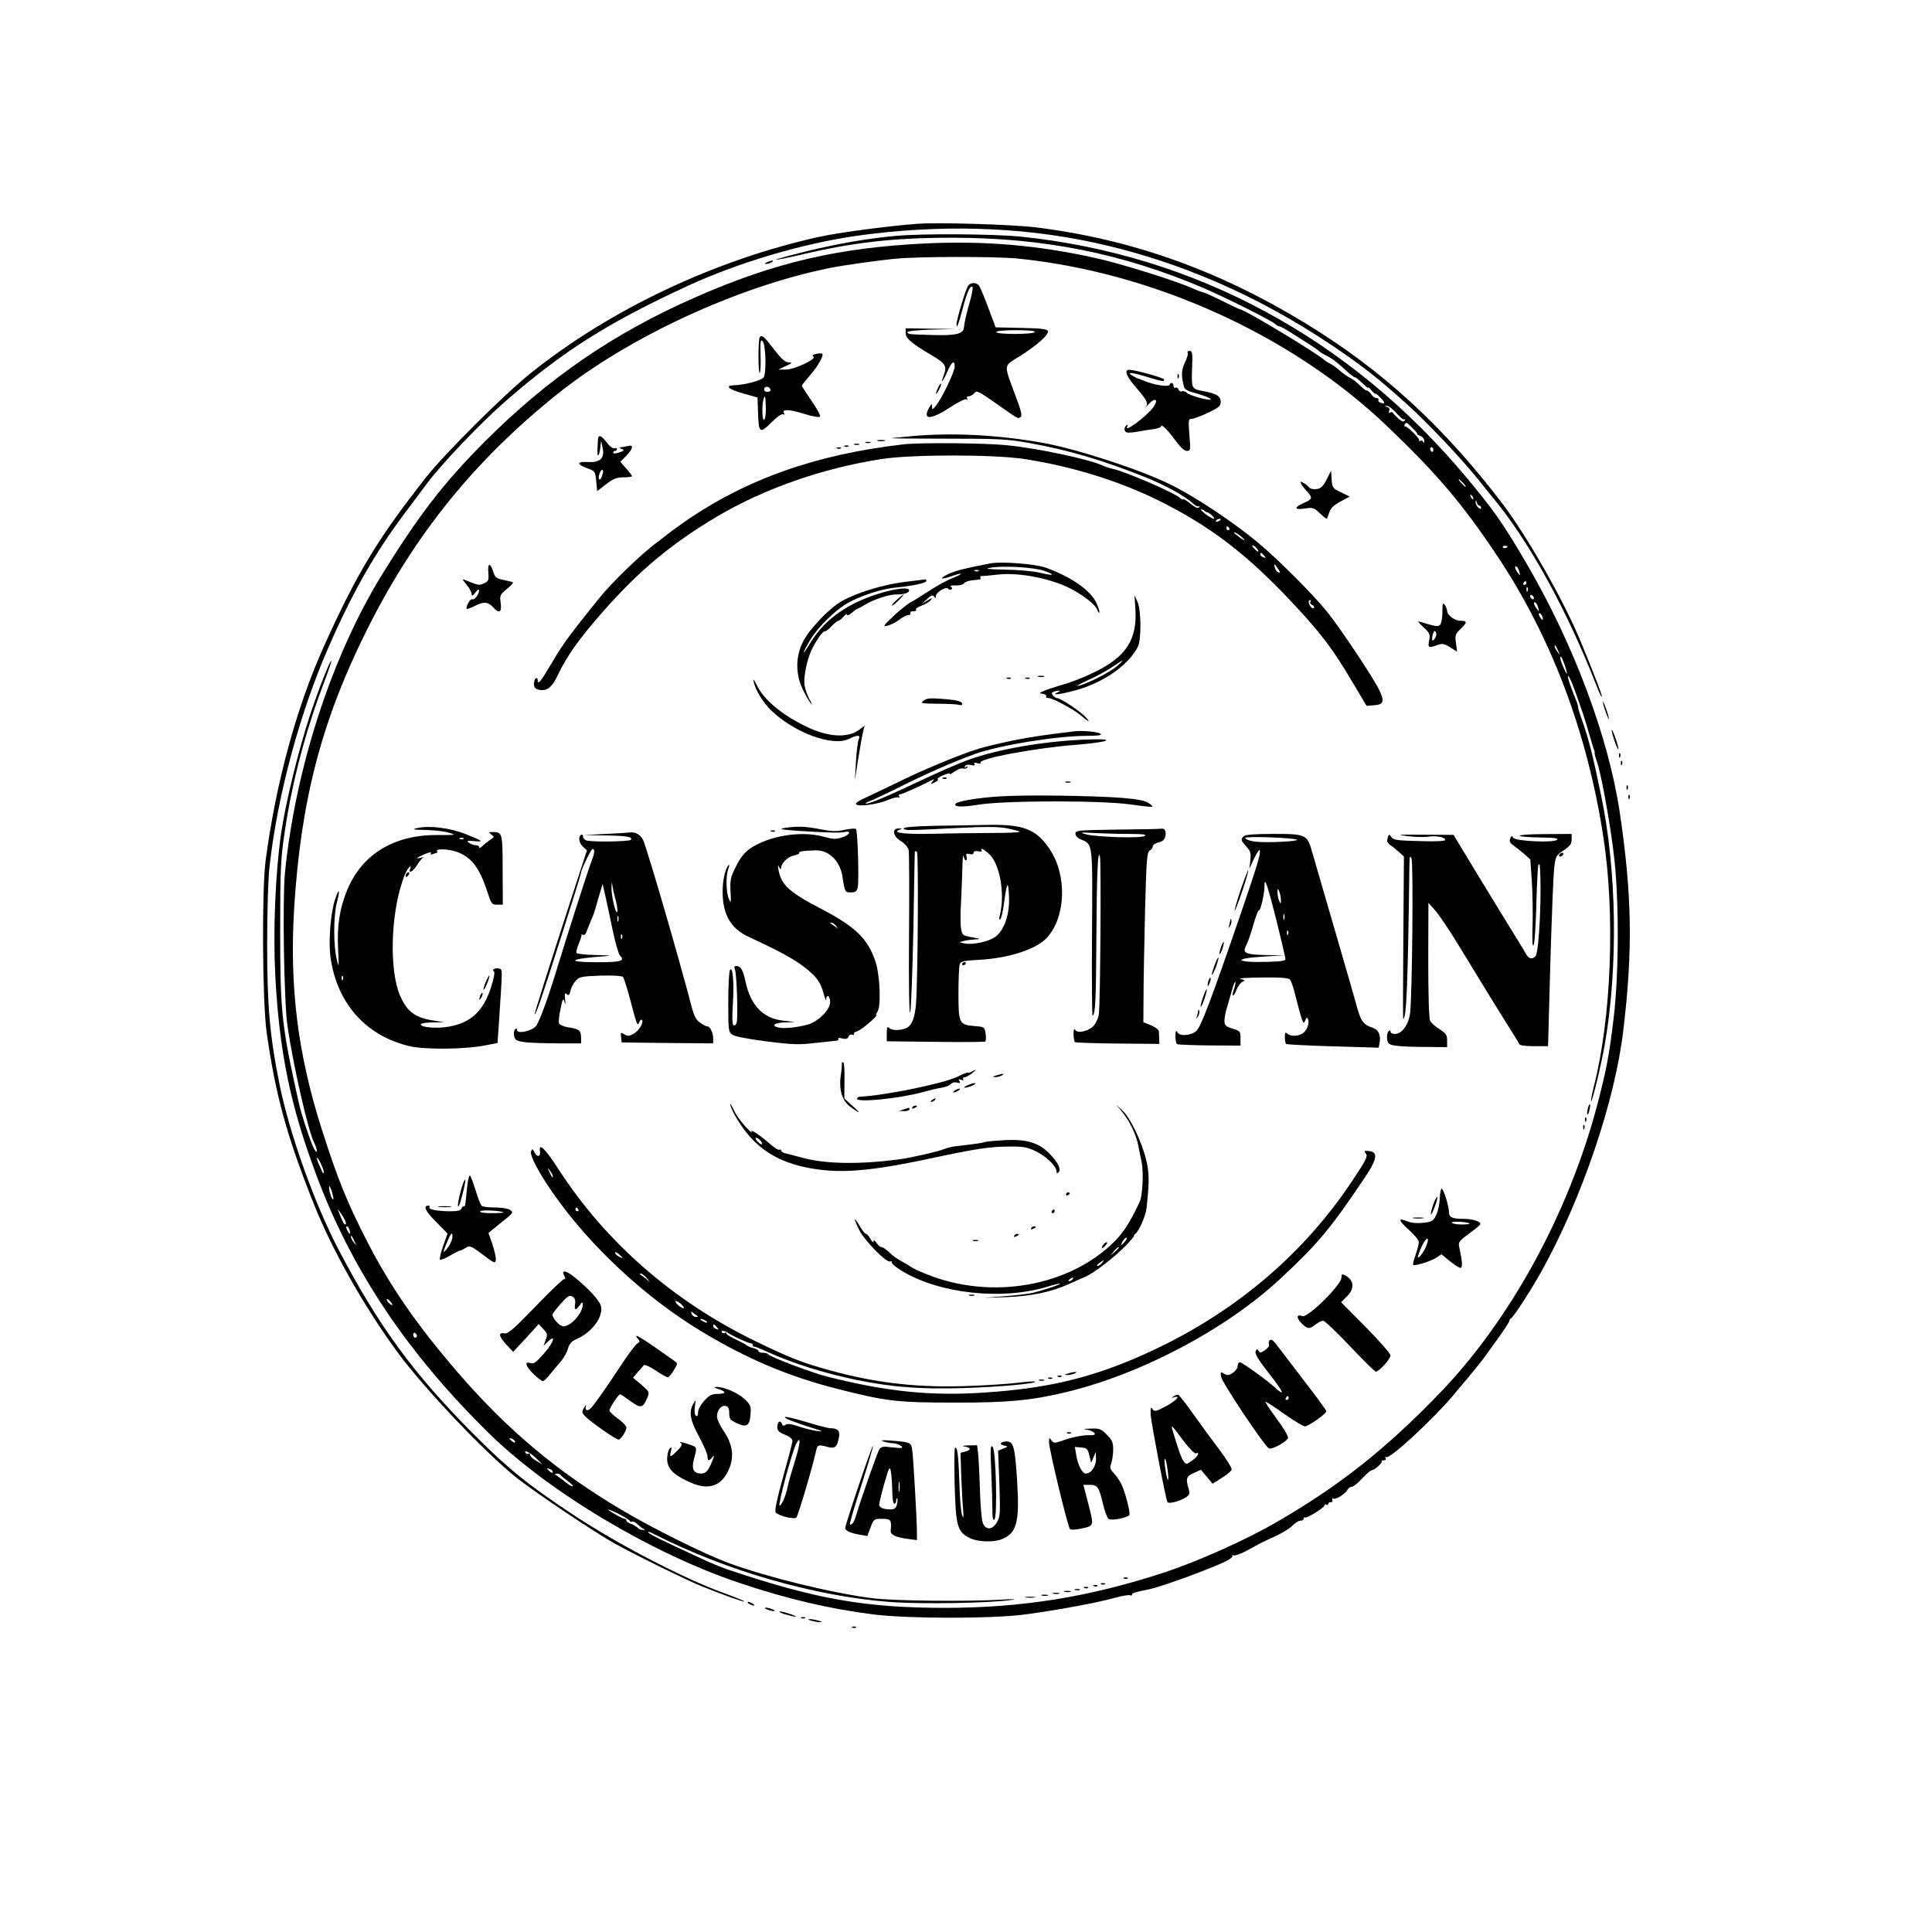<?xml version="1.0" standalone="no"?>
<!DOCTYPE svg PUBLIC "-//W3C//DTD SVG 20010904//EN"
 "http://www.w3.org/TR/2001/REC-SVG-20010904/DTD/svg10.dtd">
<svg version="1.0" xmlns="http://www.w3.org/2000/svg"
 width="1024pt" height="1024pt" viewBox="0 0 1024 1024"
 preserveAspectRatio="xMidYMid meet">

<g transform="translate(0,1024) scale(0.1,-0.1)"
fill="#000000" stroke="none">
<path d="M4865 9054 c-152 -11 -416 -46 -522 -69 -552 -122 -1105 -383 -1528
-721 -139 -111 -459 -429 -557 -554 -257 -327 -368 -510 -543 -900 -144 -321
-252 -717 -307 -1130 -21 -153 -17 -753 5 -910 48 -337 106 -548 249 -908 97
-245 269 -550 447 -792 140 -190 463 -531 631 -664 96 -76 421 -294 520 -348
123 -68 385 -196 465 -228 120 -48 216 -82 220 -78 2 2 -49 23 -113 46 -215
79 -555 256 -787 409 -253 167 -354 250 -545 442 -311 314 -491 560 -702 961
-128 243 -263 618 -317 885 -51 254 -65 413 -65 735 0 181 5 352 13 420 42
379 163 823 319 1175 130 295 250 502 419 724 43 57 87 116 98 131 78 104 281
317 415 434 305 266 546 418 970 613 268 123 604 222 889 263 436 61 859 50
1256 -35 446 -96 871 -280 1273 -551 158 -107 239 -171 391 -308 111 -100 299
-299 391 -416 19 -24 46 -58 60 -75 192 -228 398 -603 554 -1005 14 -36 25
-59 26 -52 0 13 -33 100 -108 282 -91 223 -288 570 -426 750 -311 406 -635
702 -1036 946 -462 282 -923 446 -1430 509 -123 15 -507 27 -625 19z"/>
<path d="M4750 8990 c-153 -14 -302 -40 -473 -81 -92 -23 -166 -43 -164 -45 2
-2 60 9 128 25 278 66 494 91 804 91 486 0 904 -83 1335 -267 118 -51 358
-171 378 -190 7 -7 18 -13 23 -13 5 0 28 -12 52 -27 131 -83 152 -97 157 -103
3 -4 20 -15 38 -24 36 -18 55 -33 110 -83 19 -18 39 -33 44 -33 5 0 22 -14 38
-30 17 -17 30 -28 30 -24 0 4 9 -3 20 -16 11 -13 20 -20 20 -17 0 3 12 -5 26
-20 27 -27 27 -37 0 -27 -9 3 -13 10 -10 15 3 5 -2 9 -10 9 -9 0 -21 9 -28 20
-7 11 -18 20 -24 20 -6 0 -21 12 -35 26 -13 14 -37 33 -53 41 -16 8 -40 26
-54 38 -14 13 -36 29 -51 37 -14 7 -28 16 -31 19 -25 28 -424 269 -446 269 -3
0 -46 20 -96 45 -50 25 -95 45 -99 45 -5 0 -28 9 -52 19 -91 42 -389 135 -527
165 -304 67 -583 90 -890 76 -466 -22 -808 -102 -1225 -286 -431 -189 -779
-428 -1115 -764 -215 -215 -350 -390 -545 -705 -267 -434 -460 -1028 -515
-1585 -13 -143 -5 -684 14 -810 30 -207 110 -557 141 -616 19 -38 19 -68 0
-34 -14 23 -71 193 -79 236 -3 10 -11 51 -20 89 -73 335 -81 420 -81 830 0
336 3 384 24 525 39 266 110 533 207 789 24 63 42 116 40 118 -6 6 -66 -146
-112 -284 -63 -192 -129 -462 -154 -629 -31 -215 -43 -519 -31 -754 22 -407
79 -687 217 -1056 187 -505 486 -950 920 -1375 317 -309 861 -634 1324 -789
252 -85 480 -138 710 -167 189 -23 627 -23 802 0 166 22 384 62 476 88 39 11
77 17 82 14 6 -3 10 -2 10 3 0 8 16 14 88 28 70 14 348 116 417 153 19 10 31
22 27 26 -4 5 -2 5 5 1 6 -3 37 7 67 23 80 44 84 46 158 80 36 17 77 42 90 56
12 14 31 25 41 25 9 0 17 5 17 12 0 6 3 9 6 5 8 -7 104 52 104 64 0 6 5 7 10
4 6 -3 10 -1 10 4 0 6 6 10 13 9 6 -2 11 4 9 12 -2 8 0 12 4 8 9 -10 63 22 75
45 5 9 16 17 23 17 7 0 27 15 44 32 36 38 54 54 65 56 16 3 56 40 50 46 -3 3
1 6 11 6 10 0 14 5 10 12 -4 6 -3 8 3 5 19 -12 246 198 355 327 147 175 149
178 228 289 39 53 70 101 70 106 0 5 3 11 8 13 13 5 106 149 164 253 212 382
388 899 432 1275 51 427 46 718 -19 1155 -60 399 -243 888 -492 1315 -125 214
-177 288 -321 460 -616 737 -1436 1180 -2362 1276 -143 14 -514 17 -660 4z
m641 -120 c719 -72 1454 -405 1958 -886 263 -251 398 -409 579 -679 292 -434
486 -946 571 -1507 62 -406 41 -955 -50 -1311 -11 -44 -18 -81 -16 -84 6 -5
53 190 72 297 72 413 65 927 -20 1330 -45 217 -65 295 -102 399 -9 24 -17 51
-18 60 -1 9 -5 25 -10 36 -24 58 -45 117 -45 128 0 20 25 -35 50 -109 13 -38
27 -78 31 -89 4 -11 17 -54 29 -95 12 -41 24 -82 27 -90 4 -8 6 -18 5 -22 -1
-4 5 -25 13 -48 23 -66 74 -349 92 -519 25 -235 23 -616 -5 -842 -23 -192 -37
-265 -82 -439 -152 -586 -466 -1161 -850 -1555 -284 -293 -530 -486 -860 -676
-157 -91 -415 -206 -585 -262 -399 -131 -753 -188 -1160 -189 -431 0 -691 46
-1160 204 -33 12 -94 36 -135 56 -219 101 -278 130 -284 140 -3 6 11 2 31 -9
382 -195 852 -330 1253 -360 168 -12 527 -6 640 11 35 5 14 6 -60 1 -188 -10
-568 -6 -675 8 -215 27 -560 112 -761 186 -133 49 -408 186 -574 285 -342 204
-601 422 -863 725 -218 253 -356 453 -479 691 -108 210 -157 331 -243 600
-127 399 -171 753 -146 1169 35 568 144 990 380 1465 254 512 576 911 1021
1266 375 299 951 565 1435 663 74 15 258 41 355 50 127 12 523 12 641 1z
m2010 -819 c18 -22 37 -37 43 -34 5 4 6 1 1 -6 -5 -9 -14 -6 -34 11 -14 13
-27 26 -29 31 -2 4 -9 4 -15 0 -6 -4 -8 0 -4 10 4 10 0 17 -11 20 -15 4 -15 5
-1 6 9 0 31 -17 50 -38z m87 -81 c17 -16 27 -30 24 -31 -4 0 3 -4 16 -9 12 -5
22 -17 21 -27 0 -11 -3 -13 -6 -5 -2 6 -10 9 -16 5 -7 -3 -9 -3 -5 1 7 8 -60
76 -75 76 -5 0 -5 5 -2 10 9 14 10 13 43 -20z m109 -115 c0 -8 -4 -12 -9 -9
-4 3 -8 9 -8 15 0 5 4 9 8 9 5 0 9 -7 9 -15z m158 -175 c10 -11 16 -20 13 -20
-3 0 -13 9 -23 20 -10 11 -16 20 -13 20 3 0 13 -9 23 -20z m53 -85 c-3 -3 -9
2 -12 12 -6 14 -5 15 5 6 7 -7 10 -15 7 -18z m33 -35 c5 0 9 -5 9 -11 0 -8 -5
-8 -15 1 -8 7 -14 20 -14 29 1 13 2 13 6 -1 2 -10 9 -18 14 -18z m149 -216 c0
-8 -19 -13 -24 -6 -3 5 1 9 9 9 8 0 15 -2 15 -3z m63 -136 c6 -22 5 -22 -8 -4
-17 22 -20 40 -6 32 5 -3 11 -16 14 -28z m37 -58 c0 -5 -5 -10 -11 -10 -5 0
-7 5 -4 10 3 6 8 10 11 10 2 0 4 -4 4 -10z m7 -42 c-3 -8 -6 -5 -6 6 -1 11 2
17 5 13 3 -3 4 -12 1 -19z m33 -39 c0 -6 -4 -7 -10 -4 -5 3 -10 11 -10 16 0 6
5 7 10 4 6 -3 10 -11 10 -16z m23 -51 c6 -22 5 -22 -8 -4 -17 22 -20 40 -6 32
5 -3 11 -16 14 -28z m21 -44 c9 -24 2 -26 -12 -4 -7 11 -8 20 -3 20 5 0 12 -7
15 -16z m85 -184 c11 -24 11 -24 -3 -6 -9 11 -16 24 -16 30 0 12 5 7 19 -24z
m34 -75 c9 -25 14 -45 12 -45 -6 0 -35 69 -35 81 0 20 9 6 23 -36z m-6577
-2692 c-3 -3 -8 3 -11 13 -4 10 -11 27 -16 36 -5 10 -9 23 -9 30 1 7 10 -7 21
-30 11 -24 18 -46 15 -49z m48 -118 c5 -19 4 -26 -2 -20 -5 6 -12 26 -16 45
-7 41 8 21 18 -25z m62 -127 c8 -16 10 -28 5 -28 -8 0 -14 12 -39 75 -6 16 17
-17 34 -47z m27 -58 c3 -11 3 -20 1 -20 -2 0 -8 9 -14 20 -6 11 -7 20 -2 20 6
0 12 -9 15 -20z m26 -60 c11 -24 11 -24 -3 -6 -9 11 -16 24 -16 30 0 12 5 7
19 -24z m201 -336 c0 -3 -7 -1 -15 6 -8 7 -15 17 -15 22 0 5 7 3 15 -6 8 -8
15 -18 15 -22z m130 -165 c0 -5 -4 -9 -10 -9 -5 0 -10 7 -10 16 0 8 5 12 10 9
6 -3 10 -10 10 -16z m520 -561 c0 -6 -6 -5 -15 2 -8 7 -15 14 -15 16 0 2 7 1
15 -2 8 -4 15 -11 15 -16z m112 -87 l33 -33 -32 19 c-18 10 -33 24 -33 31 0 7
-4 11 -9 7 -5 -3 -12 -1 -15 4 -14 22 25 2 56 -28z m88 -73 c0 -6 -6 -5 -15 2
-8 7 -15 14 -15 16 0 2 7 1 15 -2 8 -4 15 -11 15 -16z m42 -16 c2 -4 18 -18
36 -31 18 -13 31 -26 28 -28 -3 -3 -18 5 -34 18 -16 13 -38 29 -48 36 -16 10
-17 12 -2 12 9 1 18 -3 20 -7z m311 -208 c29 -15 54 -31 55 -35 2 -5 8 -7 12
-4 5 3 18 -3 28 -13 11 -11 26 -22 33 -25 10 -4 9 -6 -3 -6 -9 -1 -23 5 -30
13 -8 7 -24 17 -36 20 -12 4 -22 12 -22 17 0 5 -4 9 -9 9 -5 0 -29 11 -52 25
-58 33 -42 32 24 -1z"/>
<path d="M5132 8727 c-12 -14 -62 -180 -62 -205 0 -30 9 -5 34 88 24 89 39
120 51 108 3 -3 -5 -46 -20 -96 -14 -50 -25 -100 -25 -111 0 -39 -36 -50 -155
-47 -141 4 -145 4 -145 16 0 5 54 11 128 13 l127 3 -132 2 -133 2 0 -24 c0
-29 30 -55 133 -116 81 -47 88 -60 67 -114 -17 -46 -1 -27 21 24 23 54 39 64
39 27 0 -27 -68 -169 -99 -207 -19 -23 -21 -23 -21 -5 -1 18 -2 17 -15 -5 -38
-67 7 -67 109 0 43 28 82 47 88 44 7 -4 8 -2 4 4 -4 7 0 12 10 12 9 0 22 8 29
17 11 15 22 9 111 -53 125 -88 118 -84 133 -75 10 7 4 32 -28 117 -62 167 -63
152 19 203 93 58 161 118 154 136 -5 11 -35 15 -142 17 l-135 3 -39 104 c-21
57 -43 110 -49 117 -14 18 -43 18 -57 1z m353 -247 c-3 -6 -50 -10 -106 -10
-59 0 -99 4 -99 10 0 6 42 10 106 10 67 0 103 -4 99 -10z"/>
<path d="M4027 8453 c-4 -3 -7 -49 -7 -101 0 -53 3 -92 7 -88 4 3 6 46 4 94
-2 72 0 85 11 74 17 -17 21 -171 5 -193 -12 -16 -103 -40 -157 -41 -51 -2 -28
-22 51 -44 l74 -21 3 -86 c3 -104 10 -107 76 -41 27 27 51 42 57 38 8 -4 9 -3
5 5 -15 23 26 23 104 -2 50 -15 83 -21 86 -15 4 6 -17 43 -45 84 -28 41 -51
76 -51 80 0 3 19 27 41 52 43 49 77 108 67 117 -3 3 -18 3 -33 -1 -18 -4 -23
-9 -14 -14 20 -13 -103 -70 -148 -69 l-38 0 40 19 c35 16 37 19 15 19 -19 1
-39 19 -79 71 -54 70 -62 76 -74 63z m56 -276 c3 -8 -3 -14 -14 -14 -11 -1
-19 5 -19 13 0 18 26 19 33 1z m-24 -96 c1 -34 -3 -62 -9 -66 -11 -7 -13 84
-2 113 7 21 9 14 11 -47z"/>
<path d="M6295 8370 c3 -5 -3 -28 -15 -52 -19 -40 -20 -70 -4 -130 3 -11 22
-22 47 -28 53 -14 99 -32 94 -37 -8 -8 -111 20 -125 34 -8 8 -20 12 -27 9 -8
-3 -16 2 -19 10 -3 9 -10 12 -16 9 -5 -3 -10 1 -10 9 0 9 -4 16 -10 16 -5 0
-10 -4 -10 -8 0 -15 -81 -4 -137 20 -15 6 -30 12 -33 12 -3 1 -14 7 -25 13
-38 22 -10 21 69 -3 89 -27 96 -28 96 -15 0 8 -154 51 -185 51 -29 0 -15 -36
40 -98 54 -63 62 -79 48 -98 -5 -5 4 3 19 18 33 34 49 18 21 -20 -38 -52 -163
-143 -137 -100 4 7 3 8 -4 4 -16 -9 -15 -33 0 -38 6 -2 32 -1 57 4 25 5 65 11
88 14 24 4 40 11 37 16 -3 5 2 4 12 -3 11 -6 38 -38 61 -70 29 -39 50 -59 63
-59 20 0 21 4 14 85 -6 78 -5 85 11 85 10 0 49 14 87 32 59 28 68 36 68 59 0
29 -23 43 -87 55 -68 12 -68 12 -65 118 4 84 2 96 -13 96 -9 0 -13 -4 -10 -10z"/>
<path d="M6241 8244 c0 -11 3 -14 6 -6 3 7 2 16 -1 19 -3 4 -6 -2 -5 -13z"/>
<path d="M4972 8185 c-17 -37 -14 -45 4 -12 9 16 14 31 11 33 -2 2 -9 -7 -15
-21z"/>
<path d="M4840 7929 c-52 -5 -104 -10 -115 -11 -11 -2 120 -3 290 -3 281 0
322 -2 440 -23 210 -38 383 -89 610 -179 104 -41 213 -100 256 -140 14 -13 29
-20 34 -16 4 5 5 2 1 -5 -6 -9 -18 -4 -47 19 -21 17 -39 27 -39 23 0 -4 -8 0
-17 8 -32 28 -289 139 -355 153 -18 4 -39 11 -48 15 -63 33 -343 93 -511 110
-117 12 -462 15 -549 5 -465 -53 -837 -185 -1165 -413 -44 -31 -82 -59 -85
-62 -3 -3 -32 -25 -65 -50 -82 -62 -235 -210 -298 -289 -159 -197 -194 -245
-249 -339 -62 -105 -78 -125 -78 -97 0 9 -4 13 -10 10 -5 -3 -10 -17 -10 -30
0 -17 7 -26 23 -30 44 -11 73 10 104 78 47 99 112 191 236 332 192 219 366
364 607 507 252 149 559 256 872 305 160 25 595 25 758 0 248 -38 495 -114
705 -217 280 -138 478 -289 733 -564 134 -144 202 -234 297 -396 l78 -131 41
3 c52 4 56 22 21 91 -38 73 -203 319 -269 402 -78 96 -252 271 -366 367 -131
110 -343 251 -475 314 -168 81 -499 188 -680 219 -237 41 -467 52 -675 34z
m1544 -396 c4 -5 11 -8 15 -8 4 0 15 -8 25 -17 26 -26 5 -22 -34 7 -19 14 -29
25 -24 25 6 0 14 -3 18 -7z m86 -47 c0 -2 -7 -7 -16 -10 -8 -3 -12 -2 -9 4 6
10 25 14 25 6z m45 -46 c3 -5 1 -10 -4 -10 -6 0 -11 5 -11 10 0 6 2 10 4 10 3
0 8 -4 11 -10z m76 -56 c9 -11 2 -9 -18 6 -18 13 -33 25 -33 27 0 8 38 -17 51
-33z m69 -49 c19 -22 8 -25 -12 -3 -10 10 -14 18 -9 18 5 0 14 -7 21 -15z m40
-40 c11 -13 10 -14 -4 -9 -9 3 -16 10 -16 15 0 13 6 11 20 -6z m74 -70 c13
-19 13 -23 2 -19 -8 3 -16 14 -19 25 -7 25 -3 24 17 -6z m171 -175 c-3 -6 1
-13 9 -16 9 -3 13 -10 10 -16 -3 -5 -12 -1 -19 9 -12 16 -11 33 1 33 3 0 2 -5
-1 -10z"/>
<path d="M3169 7905 c-4 -72 -3 -83 3 -77 4 4 8 23 10 42 l4 35 8 -38 c12 -55
-12 -79 -76 -76 -61 4 -64 -11 -7 -32 43 -16 44 -17 49 -69 l5 -53 48 37 c38
29 56 36 92 36 25 0 45 3 45 6 0 4 -14 22 -31 41 l-31 35 31 32 c37 38 41 61
9 52 -13 -3 -30 -6 -38 -7 -10 0 -9 -3 4 -8 18 -7 16 -9 -12 -19 -19 -6 -32
-7 -32 -1 0 5 5 9 10 9 6 0 10 4 10 10 0 5 -6 7 -13 4 -8 -3 -26 10 -41 31
-32 41 -46 44 -47 10z m25 -177 c-8 -27 -12 -33 -19 -27 -7 8 7 49 17 49 5 0
6 -10 2 -22z"/>
<path d="M4653 7903 c9 -2 25 -2 35 0 9 3 1 5 -18 5 -19 0 -27 -2 -17 -5z"/>
<path d="M4588 7893 c6 -2 18 -2 25 0 6 3 1 5 -13 5 -14 0 -19 -2 -12 -5z"/>
<path d="M4528 7883 c6 -2 18 -2 25 0 6 3 1 5 -13 5 -14 0 -19 -2 -12 -5z"/>
<path d="M4478 7873 c7 -3 16 -2 19 1 4 3 -2 6 -13 5 -11 0 -14 -3 -6 -6z"/>
<path d="M4438 7863 c7 -3 16 -2 19 1 4 3 -2 6 -13 5 -11 0 -14 -3 -6 -6z"/>
<path d="M7031 7698 c-18 -36 -30 -47 -52 -50 -18 -3 -34 1 -41 9 -6 8 -20 19
-30 24 -17 9 -18 8 -10 -8 6 -10 20 -28 31 -40 29 -31 27 -39 -19 -59 -54 -24
-51 -38 6 -29 43 6 49 4 80 -26 19 -18 35 -31 37 -28 1 2 7 18 13 34 6 21 24
38 59 57 l49 26 -47 23 c-44 21 -46 25 -49 68 l-3 46 -24 -47z"/>
<path d="M5250 7254 c-126 -24 -179 -37 -218 -54 -56 -25 -51 -36 8 -15 66 23
72 17 9 -9 -31 -12 -87 -43 -125 -68 -38 -25 -82 -53 -99 -61 -16 -9 -57 -42
-90 -73 -55 -52 -57 -56 -30 -50 17 4 44 18 62 32 17 13 39 24 48 24 9 0 13 5
10 10 -3 6 3 10 15 10 12 0 19 4 15 9 -3 5 10 14 29 21 19 6 40 19 48 28 11
15 10 15 -17 -1 l-30 -18 29 26 c22 21 31 24 37 13 7 -10 9 -10 9 2 0 20 56
54 65 40 4 -6 11 -7 17 -4 7 4 6 9 -2 14 -8 5 3 8 24 7 21 -1 41 4 45 11 4 7
23 14 42 16 19 2 38 4 42 5 5 0 6 5 3 10 -3 5 0 8 7 8 6 -1 43 3 81 7 120 15
305 -23 411 -85 63 -36 113 -78 120 -100 4 -11 9 -18 12 -16 2 3 -4 25 -15 50
-30 67 -137 142 -272 189 -54 19 -232 33 -290 22z m283 -39 c66 -23 53 -29
-24 -10 -35 8 -118 15 -184 16 -92 2 -110 4 -75 10 70 12 229 2 283 -16z
m-346 -1 c-3 -3 -12 -4 -19 -1 -8 3 -5 6 6 6 11 1 17 -2 13 -5z"/>
<path d="M2588 7205 c4 -40 1 -46 -23 -57 -26 -12 -30 -11 -100 18 -17 7 -15
3 8 -25 15 -18 27 -40 27 -49 0 -13 5 -11 20 8 13 16 20 20 19 10 0 -21 -26
-53 -37 -46 -9 5 -36 -43 -28 -51 2 -2 23 5 46 17 45 23 68 20 95 -10 31 -34
45 -26 39 23 -6 41 -4 45 32 75 21 17 36 33 33 35 -2 2 -24 8 -49 13 -39 8
-46 13 -56 44 -16 50 -30 47 -26 -5z"/>
<path d="M4790 7155 c-111 -14 -251 -57 -330 -102 -68 -39 -178 -156 -208
-222 -35 -76 -35 -163 1 -241 14 -30 33 -64 42 -75 12 -14 11 -9 -4 17 -11 21
-23 53 -26 72 -8 41 10 133 36 190 23 49 64 107 71 100 3 -3 18 9 34 26 16 16
33 30 38 30 5 0 17 10 27 22 11 11 19 16 19 10 0 -7 12 -2 26 11 14 12 29 22
32 22 4 1 23 11 42 23 37 23 121 51 155 51 44 0 69 7 73 19 11 33 -153 -1
-273 -58 -116 -55 -198 -128 -258 -230 -15 -25 -27 -41 -27 -36 0 4 16 34 35
65 40 67 131 156 195 193 67 39 180 76 251 83 95 9 169 25 169 36 0 5 -3 9 -7
8 -5 -1 -55 -7 -113 -14z"/>
<path d="M4752 7060 c-18 -17 -29 -30 -24 -30 5 0 21 14 37 30 37 38 30 38
-13 0z"/>
<path d="M6018 7009 c9 -161 -50 -251 -220 -333 -51 -25 -124 -54 -163 -64
-38 -11 -83 -26 -100 -33 -28 -12 -29 -13 -7 -17 12 -2 20 -8 17 -13 -4 -5 3
-9 13 -9 21 0 133 -60 167 -89 43 -37 59 -44 31 -14 -28 32 -135 103 -154 103
-5 0 -15 6 -21 14 -9 11 -8 15 5 20 24 9 42 6 19 -4 -40 -17 17 -11 95 11 149
41 278 131 330 229 20 37 19 196 -1 240 l-16 35 5 -76z m-98 -300 c-39 -33
-158 -94 -205 -104 -16 -4 6 9 49 29 44 19 102 51 130 70 63 43 72 45 26 5z"/>
<path d="M7645 6996 c0 -30 -5 -60 -12 -67 -12 -12 -18 -11 -112 17 -9 3 1
-10 22 -29 35 -32 38 -38 32 -71 -8 -39 -4 -42 43 -25 27 9 37 8 68 -12 l37
-23 -6 46 c-6 41 -3 48 23 73 38 36 38 45 0 45 -31 0 -70 30 -70 53 0 7 -6 21
-12 30 -11 15 -13 9 -13 -37z m-38 -137 c-15 -24 -21 -16 -13 18 6 20 10 23
16 13 5 -7 3 -21 -3 -31z"/>
<path d="M5503 6653 c9 -2 23 -2 30 0 6 3 -1 5 -18 5 -16 0 -22 -2 -12 -5z"/>
<path d="M3995 6625 c9 -43 50 -109 92 -150 123 -119 327 -194 413 -151 44 22
63 21 52 -1 -5 -10 -12 -63 -15 -118 l-6 -100 18 115 c10 63 22 128 26 144 l8
30 -32 -24 c-63 -44 -168 -36 -286 23 -124 61 -216 139 -252 212 -18 36 -23
42 -18 20z"/>
<path d="M5338 6643 c7 -3 16 -2 19 1 4 3 -2 6 -13 5 -11 0 -14 -3 -6 -6z"/>
<path d="M5438 6643 c7 -3 16 -2 19 1 4 3 -2 6 -13 5 -11 0 -14 -3 -6 -6z"/>
<path d="M4895 6526 c-19 -14 -13 -15 77 -16 53 0 103 -3 112 -6 9 -3 16 -2
16 4 0 15 -27 22 -110 28 -59 5 -79 3 -95 -10z"/>
<path d="M5695 6364 c-172 -21 -226 -29 -327 -49 -64 -13 -145 -33 -180 -43
-103 -32 -303 -115 -433 -180 -66 -32 -144 -69 -172 -82 -29 -12 -50 -27 -46
-32 9 -16 117 -1 170 22 25 11 50 17 56 13 6 -3 7 -1 3 5 -4 7 -2 12 4 12 10
0 112 45 165 73 18 9 18 8 7 -6 -12 -14 -11 -15 12 -4 13 6 21 14 16 17 -4 3
9 13 31 22 22 9 36 12 33 6 -4 -6 7 0 24 12 17 12 37 20 46 17 8 -3 18 -1 22
5 5 7 2 8 -6 3 -9 -6 -11 -4 -5 4 4 8 17 10 32 6 17 -4 23 -2 18 6 -5 8 -1 9
15 4 13 -4 20 -3 17 2 -14 22 290 79 512 96 161 13 213 32 76 28 -231 -5 -499
-51 -660 -111 -55 -21 -158 -66 -230 -100 -179 -85 -284 -130 -303 -129 -10 0
-1 6 18 13 19 7 91 41 159 75 135 68 286 134 396 174 134 48 438 97 599 97 53
0 77 3 70 10 -11 11 -94 19 -139 14z"/>
<path d="M4998 6113 c7 -3 16 -2 19 1 4 3 -2 6 -13 5 -11 0 -14 -3 -6 -6z"/>
<path d="M5648 6093 c6 -2 18 -2 25 0 6 3 1 5 -13 5 -14 0 -19 -2 -12 -5z"/>
<path d="M5300 6019 c-117 -7 -227 -26 -235 -39 -11 -18 33 -19 121 -5 141 23
661 23 808 1 60 -9 111 -14 114 -12 2 3 -8 12 -22 21 -17 11 -62 20 -137 26
-155 12 -512 17 -649 8z"/>
<path d="M4953 5863 c-97 -2 -163 -7 -163 -13 0 -13 21 -12 275 1 159 8 222 8
271 -1 35 -7 66 -15 68 -19 2 -3 -64 -6 -147 -6 -84 0 -219 -2 -302 -4 -153
-4 -229 4 -190 20 19 7 18 8 -2 8 -38 1 -30 -43 12 -67 19 -12 37 -32 41 -46
3 -13 4 -218 2 -455 -2 -262 1 -421 6 -408 5 12 12 209 17 437 4 228 7 416 8
418 1 2 5 0 11 -3 9 -6 5 -679 -5 -805 -6 -76 -22 -115 -51 -129 -33 -14 -77
-14 -92 1 -9 9 -12 3 -12 -30 l0 -41 258 -3 c141 -2 260 -1 264 2 4 3 5 22 2
42 -6 35 -7 36 -62 40 -78 7 -82 15 -82 172 0 72 3 140 6 152 5 19 15 22 107
27 156 9 299 56 355 116 101 109 109 329 17 468 -71 107 -138 134 -323 131
-70 -1 -200 -4 -289 -5z m295 -155 c52 -55 78 -204 53 -312 -7 -26 -6 -35 1
-28 5 5 15 45 20 89 15 110 22 120 26 32 4 -96 -24 -177 -72 -214 -34 -26
-124 -45 -166 -35 l-25 6 25 7 c14 4 41 7 60 8 30 1 28 3 -17 11 -49 9 -53 11
-59 44 -4 20 -4 86 0 147 3 62 6 146 7 187 1 41 4 65 6 53 2 -13 8 -23 13 -23
4 0 6 9 3 19 -4 16 -1 19 16 14 13 -3 21 -1 21 7 0 8 9 11 25 8 13 -3 22 -1
19 3 -13 21 15 6 44 -23z"/>
<path d="M2210 5851 c-28 -7 -20 -9 45 -10 44 -1 100 -7 123 -14 42 -13 40
-13 -60 -13 -231 2 -401 -103 -479 -294 -39 -98 -53 -185 -47 -310 5 -99 4
-102 -7 -55 -18 71 -18 229 0 299 19 73 13 85 -9 19 -24 -71 -36 -225 -24
-308 34 -245 191 -419 424 -471 85 -18 291 -16 400 6 l61 12 7 101 c20 303 20
286 3 293 -19 7 -44 -5 -29 -15 6 -4 0 -36 -17 -89 -41 -123 -107 -183 -220
-203 -64 -12 -151 -5 -151 12 0 5 28 10 63 10 l62 1 -57 9 c-97 14 -141 47
-178 133 -56 131 -50 416 12 603 11 35 27 68 35 74 11 10 12 9 7 -5 -11 -29
14 -17 36 18 11 19 26 37 33 40 7 3 1 3 -13 0 -34 -9 -23 0 23 20 23 9 35 11
31 4 -5 -8 -1 -9 10 -5 10 4 20 7 22 7 3 0 3 4 0 8 -9 15 60 13 105 -3 78 -28
121 -84 163 -215 20 -61 23 -65 51 -65 l30 0 -1 183 c0 197 -1 202 -53 202
-23 0 -23 -1 -7 -13 17 -13 17 -14 -7 -29 -13 -9 -32 -24 -41 -33 -9 -9 -16
-12 -16 -6 0 6 -8 11 -18 11 -10 0 -26 6 -36 13 -15 11 -11 12 26 9 56 -5 49
0 -44 37 -82 33 -192 47 -258 32z m247 -57 c-3 -3 -12 -4 -19 -1 -8 3 -5 6 6
6 11 1 17 -2 13 -5z m-640 -746 c-3 -8 -6 -5 -6 6 -1 11 2 17 5 13 3 -3 4 -12
1 -19z"/>
<path d="M4155 5851 c-30 -5 -11 -9 80 -15 166 -10 217 -11 241 -6 39 9 29
-15 -11 -28 -34 -11 -48 -11 -102 4 -119 32 -289 4 -388 -64 -27 -18 -51 -48
-73 -92 -30 -59 -33 -72 -30 -134 3 -63 3 -67 -9 -40 -15 36 -17 123 -2 161 5
15 6 24 1 18 -19 -20 -32 -80 -32 -144 1 -119 44 -193 137 -236 160 -74 243
-119 295 -160 67 -52 87 -80 104 -143 7 -26 13 -39 13 -29 2 31 21 18 21 -15
0 -39 -62 -102 -117 -118 -57 -16 -128 -23 -158 -16 -41 10 -19 26 38 27 l52
2 -62 7 c-109 12 -175 81 -202 209 -13 60 -25 81 -48 81 -11 0 -13 -5 -8 -17
10 -22 17 -250 10 -281 -3 -13 -10 -20 -17 -16 -7 5 -8 39 -4 110 8 111 0 206
-15 183 -5 -8 -9 -85 -9 -171 0 -154 1 -158 23 -173 14 -9 88 -23 182 -35 136
-17 171 -18 254 -8 53 6 104 11 113 12 9 0 14 4 11 10 -4 5 5 6 21 2 19 -5 28
-2 33 9 3 9 12 14 20 11 8 -3 12 -2 9 3 -3 5 4 11 17 15 21 5 116 86 101 86
-3 0 -1 6 5 14 22 26 16 195 -9 270 -40 120 -106 184 -284 277 -173 90 -215
128 -230 209 -4 26 -3 30 3 15 7 -14 10 -15 11 -5 1 26 37 60 69 66 17 4 29 9
27 13 -5 8 20 12 85 14 72 2 130 -54 144 -138 13 -85 14 -85 45 -85 23 0 31 5
36 26 8 32 0 301 -9 310 -4 4 -31 2 -59 -4 -43 -10 -68 -9 -131 3 -82 16 -124
17 -192 6z m276 -518 c13 -17 13 -17 -6 -3 -11 8 -22 16 -24 17 -2 2 0 3 6 3
6 0 17 -8 24 -17z"/>
<path d="M5923 5843 c-210 -3 -223 -4 -223 -22 0 -11 12 -24 31 -31 62 -26 60
-15 57 -498 -2 -242 0 -438 3 -436 15 9 18 84 20 409 2 355 8 480 19 435 7
-28 2 -786 -6 -836 -2 -18 -14 -44 -25 -58 -24 -30 -86 -46 -100 -25 -6 10 -9
2 -9 -23 0 -20 4 -39 8 -42 4 -2 107 -6 227 -7 l220 -2 -1 27 c-1 14 -2 33 -2
41 -1 8 -20 22 -42 31 l-40 16 1 142 c0 77 4 280 8 450 7 270 10 310 25 318 9
5 16 15 16 23 0 7 14 16 30 20 20 4 32 14 36 30 7 27 -2 46 -19 43 -7 -2 -112
-4 -234 -5z m57 -23 c78 0 100 -3 87 -11 -22 -13 -254 -6 -312 9 -35 10 -30
11 40 7 44 -2 127 -5 185 -5z"/>
<path d="M4088 5833 c7 -3 16 -2 19 1 4 3 -2 6 -13 5 -11 0 -14 -3 -6 -6z"/>
<path d="M3210 5820 l-115 -6 112 -2 c115 -2 147 -7 137 -23 -6 -10 -213 -13
-238 -3 -9 3 -16 13 -16 21 0 8 -4 11 -10 8 -17 -10 -11 -43 10 -63 l21 -19
-60 -184 c-156 -481 -220 -683 -217 -686 2 -2 15 29 29 69 32 91 217 672 217
683 0 16 53 125 61 125 14 0 11 -23 -10 -76 -19 -51 -128 -391 -176 -549 -46
-153 -95 -289 -114 -313 -20 -27 -101 -44 -101 -21 0 9 -3 10 -11 2 -5 -5 -7
-21 -4 -35 6 -22 14 -26 58 -32 29 -3 107 -6 175 -6 l122 0 0 28 c0 40 -10 48
-63 56 -28 4 -51 14 -54 22 -3 8 0 43 8 77 11 53 14 59 21 37 6 -19 7 -16 3
13 -3 31 -1 37 9 28 11 -9 15 -5 19 16 3 16 15 39 27 53 20 23 29 25 132 29
65 2 114 -1 120 -7 5 -5 25 -68 43 -138 28 -109 34 -125 42 -105 5 14 12 20
16 15 9 -16 -16 -57 -46 -74 -22 -12 -30 -13 -48 -2 -19 12 -20 11 -17 -15 l3
-28 243 -3 242 -2 0 25 c0 31 -16 65 -31 65 -6 0 -23 9 -39 20 -21 15 -32 36
-45 87 -60 232 -224 797 -254 875 -11 30 -40 49 -68 46 -10 -1 -70 -5 -133 -8z
m55 -357 c7 -29 10 -55 5 -58 -9 -5 -31 96 -29 134 l2 26 4 -25 c2 -14 10 -49
18 -77z m-15 -166 c13 -60 29 -115 37 -123 27 -27 3 -34 -118 -34 -181 0 -153
19 51 33 25 2 -1 4 -57 5 -56 1 -104 6 -107 11 -3 5 2 26 11 47 9 22 16 43 15
47 -2 5 2 6 8 2 5 -3 13 2 17 12 3 10 14 36 23 58 10 22 20 49 23 60 3 11 14
47 23 80 l18 60 17 -75 c9 -41 27 -124 39 -183z m27 61 c-3 -7 -5 -2 -5 12 0
14 2 19 5 13 2 -7 2 -19 0 -25z m20 -90 c-3 -8 -6 -5 -6 6 -1 11 2 17 5 13 3
-3 4 -12 1 -19z"/>
<path d="M6592 5808 c-17 -17 -15 -23 14 -55 22 -24 25 -34 21 -73 l-5 -45 25
55 c15 30 28 50 30 44 6 -18 -11 -75 -105 -349 -155 -451 -207 -587 -231 -609
-27 -25 -88 -30 -100 -8 -8 14 -10 10 -11 -20 0 -20 4 -39 8 -42 5 -3 83 -6
173 -7 l164 -1 0 39 c0 36 -2 39 -42 51 -38 12 -43 18 -43 43 0 15 6 48 14 71
7 24 19 65 26 91 7 26 15 45 18 43 2 -3 -1 -19 -7 -37 -16 -45 -5 -49 13 -5 8
20 23 39 33 43 15 6 12 9 -12 14 -16 4 34 7 111 8 103 1 144 -2 151 -11 6 -7
15 -33 22 -58 43 -169 49 -186 58 -161 8 20 11 21 16 8 9 -24 -8 -64 -32 -76
-26 -15 -64 -14 -79 1 -9 9 -12 5 -12 -19 0 -18 3 -34 8 -37 4 -2 116 -8 248
-12 l241 -7 5 24 c8 43 -6 72 -37 82 -47 15 -61 33 -80 100 -9 34 -63 222
-120 417 -57 195 -110 380 -119 410 -27 97 -33 100 -204 100 -102 0 -152 -4
-160 -12z m283 -19 c8 -8 -146 -16 -210 -11 -36 3 -65 12 -65 21 0 10 262 1
275 -10z m-109 -430 c25 -101 46 -191 47 -199 2 -12 -16 -16 -93 -18 -173 -5
-192 18 -22 28 l107 7 -95 1 c-109 2 -127 11 -105 51 8 14 25 63 38 109 13 45
26 80 29 77 8 -8 31 92 30 129 -1 56 16 6 64 -185z m23 111 c0 -23 -1 -23 -9
-5 -5 11 -9 31 -9 45 0 23 1 23 9 5 5 -11 9 -31 9 -45z m18 -102 c-3 -7 -5 -2
-5 12 0 14 2 19 5 13 2 -7 2 -19 0 -25z m20 -80 c-3 -8 -6 -5 -6 6 -1 11 2 17
5 13 3 -3 4 -12 1 -19z"/>
<path d="M7355 5799 c-6 -18 -2 -27 15 -39 12 -8 33 -25 47 -38 l24 -22 -3
-430 c-2 -237 -2 -430 -1 -430 18 0 25 188 33 805 1 57 3 65 11 45 11 -26 4
-718 -7 -818 -8 -63 -43 -112 -80 -112 -13 0 -24 5 -24 12 0 9 -3 9 -11 1 -6
-6 -9 -23 -7 -39 3 -25 8 -30 43 -36 22 -4 93 -7 158 -7 l117 -1 0 35 c0 30
-6 38 -40 60 -21 13 -44 33 -50 44 -6 13 -10 131 -10 323 l1 303 37 -42 c20
-23 75 -104 121 -180 162 -266 195 -319 257 -418 35 -55 65 -104 67 -110 2 -6
36 -10 78 -10 l74 0 12 435 c7 239 16 466 20 505 8 67 9 70 51 98 33 23 42 34
42 58 l0 29 -152 -1 c-162 -1 -164 -16 -3 -18 64 -1 86 -4 78 -12 -17 -17
-221 -8 -233 11 -7 12 -10 11 -16 -5 -5 -13 -1 -23 15 -34 13 -9 39 -30 58
-46 l34 -30 8 -115 c4 -63 6 -169 4 -235 -3 -77 -1 -115 5 -105 6 8 12 106 15
218 3 112 8 206 11 209 3 4 6 2 7 -3 12 -136 -3 -457 -22 -481 -17 -20 -36
-16 -51 11 -7 14 -48 80 -90 148 -42 68 -125 204 -185 303 l-109 180 -159 1
c-135 1 -149 0 -90 -7 39 -5 89 -7 111 -4 47 7 94 -2 94 -17 0 -6 -51 -9 -136
-6 -117 3 -137 5 -149 21 -13 17 -14 17 -20 -4z"/>
<path d="M8265 5710 c-3 -5 -2 -10 4 -10 5 0 13 5 16 10 3 6 2 10 -4 10 -5 0
-13 -4 -16 -10z"/>
<path d="M6576 5524 c-20 -59 -34 -109 -32 -111 2 -2 20 44 40 103 20 59 34
109 32 111 -2 2 -20 -44 -40 -103z"/>
<path d="M2157 5613 c-4 -3 -7 -11 -7 -17 0 -6 5 -5 12 2 6 6 9 14 7 17 -3 3
-9 2 -12 -2z"/>
<path d="M6521 5363 c-1 -6 -4 -20 -7 -30 -5 -17 -5 -17 6 0 6 10 9 23 6 30
-3 9 -5 9 -5 0z"/>
<path d="M6471 5219 c-6 -18 -9 -34 -7 -36 2 -2 9 10 15 28 6 18 9 34 7 36 -2
2 -9 -10 -15 -28z"/>
<path d="M6437 5123 c-9 -25 -16 -48 -14 -50 2 -2 12 17 22 42 9 26 15 48 13
50 -2 2 -12 -17 -21 -42z"/>
<path d="M5100 5129 c0 -5 5 -7 10 -4 6 3 10 8 10 11 0 2 -4 4 -10 4 -5 0 -10
-5 -10 -11z"/>
<path d="M2574 5034 c-8 -20 -13 -38 -11 -40 2 -2 11 14 20 36 19 50 12 53 -9
4z"/>
<path d="M6406 5045 c-3 -9 -6 -22 -5 -28 0 -7 5 -1 10 12 5 13 8 26 5 28 -2
2 -6 -3 -10 -12z"/>
<path d="M6376 4954 c-9 -26 -14 -49 -12 -51 2 -2 11 17 20 43 9 26 14 49 12
51 -2 2 -11 -17 -20 -43z"/>
<path d="M2546 4965 c-9 -26 -7 -32 5 -12 6 10 9 21 6 23 -2 3 -7 -2 -11 -11z"/>
<path d="M6351 4883 c-1 -6 -4 -20 -7 -30 -5 -17 -5 -17 6 0 6 10 9 23 6 30
-3 9 -5 9 -5 0z"/>
<path d="M4462 4603 c1 -5 -1 -34 -6 -65 -10 -74 8 -132 48 -162 55 -41 62
-40 16 1 l-45 41 1 96 c1 53 -2 96 -7 96 -5 0 -8 -3 -7 -7z"/>
<path d="M5148 4559 c-10 -5 -18 -7 -18 -4 0 3 -23 -6 -51 -20 -70 -36 -379
-100 -522 -108 -9 -1 -16 -6 -14 -12 7 -19 224 3 342 35 39 11 86 22 106 25
21 3 42 12 48 19 7 8 21 12 33 8 16 -4 19 -2 13 8 -6 10 -4 12 9 7 10 -4 15
-3 11 3 -3 6 0 10 7 10 7 0 24 9 38 20 27 21 26 26 -2 9z"/>
<path d="M5280 4540 c-21 -7 -21 -8 -5 -9 11 0 27 4 35 9 18 11 5 11 -30 0z"/>
<path d="M5133 4490 c-34 -14 -28 -21 7 -9 17 6 30 13 30 15 0 6 -12 4 -37 -6z"/>
<path d="M5060 4460 c-8 -5 -10 -10 -5 -10 6 0 17 5 25 10 8 5 11 10 5 10 -5
0 -17 -5 -25 -10z"/>
<path d="M4940 4410 c-9 -6 -10 -10 -3 -10 6 0 15 5 18 10 8 12 4 12 -15 0z"/>
<path d="M3871 4387 c-2 -18 44 -99 87 -152 91 -114 218 -176 400 -196 141
-16 302 2 597 66 212 45 288 57 386 58 86 1 102 -2 153 -27 54 -27 106 -78
106 -106 0 -10 3 -11 10 -4 16 16 -2 53 -48 100 -56 58 -122 77 -238 71 -49
-3 -96 -7 -104 -10 -14 -5 -47 -10 -145 -21 -22 -2 -53 -9 -70 -16 -38 -15
-175 -46 -240 -55 -206 -27 -385 -25 -505 7 -41 11 -85 22 -97 25 -13 3 -23
10 -23 15 0 5 -4 7 -9 4 -5 -3 -28 11 -51 32 -55 48 -107 82 -96 62 4 -8 -11
5 -34 30 -23 25 -50 63 -60 85 -10 22 -19 37 -19 32z m159 -192 c20 -24 6 -28
-15 -5 -10 11 -13 20 -8 20 6 0 16 -7 23 -15z"/>
<path d="M8416 4364 c-4 -14 -5 -28 -3 -31 3 -2 8 8 11 23 4 14 5 28 3 31 -3
2 -8 -8 -11 -23z"/>
<path d="M4835 4370 c-3 -6 1 -7 9 -4 18 7 21 14 7 14 -6 0 -13 -4 -16 -10z"/>
<path d="M5941 4355 c45 -53 82 -129 93 -191 3 -15 10 -52 17 -83 11 -54 5
-177 -10 -210 -49 -104 -83 -159 -130 -207 -239 -243 -658 -317 -1001 -177
-36 14 -72 31 -80 37 -8 6 -31 20 -50 30 -19 11 -43 26 -52 35 -32 30 -47 41
-57 41 -5 0 -17 10 -25 22 -11 15 -16 18 -16 8 -1 -8 -8 -3 -16 13 -8 15 -19
27 -24 27 -5 0 -20 19 -34 43 -33 54 -33 41 -1 -24 29 -56 142 -172 162 -165
7 3 12 0 10 -6 -1 -6 23 -26 53 -44 200 -121 529 -157 771 -84 35 11 65 18 67
16 4 -4 -68 -28 -138 -47 -25 -6 -94 -15 -155 -19 l-110 -9 120 4 c131 5 237
27 332 70 32 15 72 32 88 39 45 20 154 104 211 163 28 29 48 53 45 53 -3 0 -1
4 4 8 22 16 57 95 62 140 15 138 15 184 -2 254 -23 96 -85 226 -127 263 l-33
30 26 -30z m22 -695 c-10 -11 -19 -20 -21 -20 -1 0 2 9 8 20 6 11 15 20 20 20
6 0 2 -9 -7 -20z m-33 -33 c0 -2 -10 -12 -22 -23 l-23 -19 19 23 c18 21 26 27
26 19z m-90 -82 c-7 -8 -17 -15 -23 -15 -6 0 -2 7 9 15 25 19 30 19 14 0z
m-155 -85 c-3 -5 -12 -10 -18 -10 -7 0 -6 4 3 10 19 12 23 12 15 0z"/>
<path d="M4790 4360 l-25 -8 28 -1 c15 -1 27 4 27 9 0 6 -1 10 -2 9 -2 -1 -14
-5 -28 -9z"/>
<path d="M8401 4304 c0 -11 3 -14 6 -6 3 7 2 16 -1 19 -3 4 -6 -2 -5 -13z"/>
<path d="M8391 4264 c0 -11 3 -14 6 -6 3 7 2 16 -1 19 -3 4 -6 -2 -5 -13z"/>
<path d="M2862 4138 c4 -29 -16 -34 -29 -6 -10 20 -12 21 -18 6 -9 -21 43
-119 124 -233 192 -273 483 -543 776 -720 243 -147 463 -240 722 -306 259 -66
316 -73 618 -73 284 -1 410 11 594 55 403 97 852 335 1141 605 198 185 262
262 446 536 68 102 70 138 7 138 -13 0 -13 -3 -3 -15 11 -13 -1 -36 -73 -144
-277 -416 -669 -736 -1157 -943 -250 -106 -471 -157 -780 -178 -290 -21 -527
3 -847 84 -77 19 -307 106 -311 118 -2 4 -15 8 -28 8 -13 0 -24 4 -24 9 0 5
-12 12 -27 16 -15 3 -30 10 -33 13 -3 4 -29 18 -57 31 -29 14 -53 28 -53 33 0
5 -4 7 -9 3 -5 -3 -12 -1 -15 4 -8 12 18 8 35 -5 19 -14 106 -54 119 -54 5 0
10 -4 10 -10 0 -5 3 -9 8 -8 4 1 32 -10 62 -24 138 -63 309 -117 485 -153 189
-38 336 -49 565 -42 189 6 387 24 376 34 -2 3 -44 0 -93 -6 -48 -6 -167 -14
-263 -17 -264 -10 -484 15 -728 82 -150 41 -216 67 -397 155 -435 211 -794
524 -1045 912 -72 111 -105 143 -98 95z m68 -132 c0 -12 -5 -7 -19 24 -11 24
-11 24 3 6 9 -11 16 -24 16 -30z m135 -176 c3 -5 1 -10 -4 -10 -6 0 -11 5 -11
10 0 6 2 10 4 10 3 0 8 -4 11 -10z m235 -258 c0 -1 -9 2 -20 8 -11 6 -20 15
-20 20 0 6 9 2 20 -7 11 -10 20 -19 20 -21z m126 -104 l19 -23 -25 20 c-14 11
-27 21 -29 22 -2 2 0 3 6 3 5 0 18 -10 29 -22z m198 -160 c-5 -8 -44 22 -44
35 0 4 11 0 24 -10 13 -10 22 -21 20 -25z m75 -45 c2 -2 -3 -3 -11 -3 -9 0
-19 7 -22 16 -6 15 -4 15 11 3 10 -7 20 -15 22 -16z m41 -23 c8 -5 11 -10 5
-10 -5 0 -17 5 -25 10 -8 5 -10 10 -5 10 6 0 17 -5 25 -10z m60 -35 c11 -13
10 -14 -4 -9 -9 3 -16 10 -16 15 0 13 6 11 20 -6z"/>
<path d="M2476 3948 c-4 -35 -8 -73 -9 -85 -1 -11 -5 -19 -8 -17 -4 2 -9 -3
-13 -11 -4 -11 -21 -15 -59 -15 -68 0 -118 10 -111 21 3 5 1 9 -5 9 -30 0 -17
-29 39 -85 l62 -63 -23 -65 c-13 -36 -20 -69 -17 -73 4 -3 29 6 55 22 26 15
50 27 53 26 3 0 15 6 28 14 22 14 26 12 90 -35 63 -48 67 -49 70 -28 1 12 -7
49 -18 82 l-21 60 30 25 c17 14 47 38 67 54 33 28 35 31 18 43 -10 7 -44 13
-78 13 -34 0 -66 4 -72 8 -6 4 -21 42 -34 85 -13 42 -26 77 -30 77 -4 0 -11
-28 -14 -62z m193 -134 c2 -2 -26 -4 -63 -4 -42 0 -65 4 -61 10 6 9 113 3 124
-6z m-290 -179 c-13 -19 -25 -32 -27 -30 -2 2 7 27 20 57 18 43 24 48 26 30 2
-13 -7 -39 -19 -57z"/>
<path d="M2451 3958 c-18 -56 -30 -121 -21 -112 10 10 41 136 36 142 -2 2 -9
-12 -15 -30z"/>
<path d="M7631 3888 c-1 -29 -9 -68 -19 -88 -15 -31 -22 -36 -67 -41 -33 -4
-62 -1 -84 7 -53 22 -51 6 7 -45 28 -25 52 -54 52 -65 0 -10 -8 -40 -17 -67
-10 -26 -15 -50 -13 -53 8 -8 94 19 123 38 l27 18 44 -36 c25 -20 50 -36 56
-36 13 0 11 32 -5 106 -7 30 -3 35 48 73 31 22 58 45 62 51 9 14 -38 30 -90
30 -58 0 -75 8 -75 34 0 31 -29 126 -39 126 -4 0 -9 -24 -10 -52z m158 -133
c2 -3 -16 -5 -42 -5 -25 0 -48 4 -52 9 -5 10 84 5 94 -4z m-234 -129 c-9 -19
-23 -40 -31 -47 -12 -9 -12 -6 -2 22 15 44 41 85 46 71 2 -6 -4 -27 -13 -46z"/>
<path d="M5650 3909 c0 -5 5 -7 10 -4 6 3 10 8 10 11 0 2 -4 4 -10 4 -5 0 -10
-5 -10 -11z"/>
<path d="M7596 3854 c-21 -62 -13 -69 9 -9 10 25 15 48 13 51 -3 3 -13 -16
-22 -42z"/>
<path d="M2328 3843 c18 -2 45 -2 60 0 15 2 0 4 -33 4 -33 0 -45 -2 -27 -4z"/>
<path d="M5575 3820 c-3 -5 -1 -10 4 -10 6 0 11 5 11 10 0 6 -2 10 -4 10 -3 0
-8 -4 -11 -10z"/>
<path d="M7493 3783 c15 -2 37 -2 50 0 12 2 0 4 -28 4 -27 0 -38 -2 -22 -4z"/>
<path d="M5465 3730 c-3 -6 1 -7 9 -4 18 7 21 14 7 14 -6 0 -13 -4 -16 -10z"/>
<path d="M5375 3690 c-3 -6 1 -7 9 -4 18 7 21 14 7 14 -6 0 -13 -4 -16 -10z"/>
<path d="M5158 3663 c6 -2 18 -2 25 0 6 3 1 5 -13 5 -14 0 -19 -2 -12 -5z"/>
<path d="M5852 3648 c-7 -7 -12 -16 -12 -21 0 -5 7 -1 16 8 9 9 14 18 12 20
-2 3 -10 -1 -16 -7z"/>
<path d="M2990 3480 c8 -15 8 -20 -1 -20 -7 0 -75 -66 -152 -146 -116 -120
-145 -145 -164 -141 -34 6 -29 -17 12 -61 l35 -37 68 73 67 74 25 -27 c22 -23
23 -29 12 -57 l-11 -31 24 23 c43 40 30 -3 -16 -57 -51 -58 -59 -64 -81 -57
-30 9 -20 -20 20 -59 21 -20 43 -37 49 -37 6 0 22 15 36 33 14 17 39 48 56 67
17 19 36 51 41 71 8 28 19 40 51 54 77 35 135 114 125 169 -6 31 -63 94 -144
159 -41 33 -68 37 -52 7z m58 -151 c-5 -35 4 -37 25 -6 12 16 16 18 16 6 2
-46 -62 -119 -103 -119 -19 0 -58 43 -58 63 1 5 20 30 44 57 36 40 46 47 61
38 14 -7 18 -18 15 -39z"/>
<path d="M7110 3468 c-1 -39 -179 -214 -207 -204 -30 12 -34 -7 -7 -35 33 -34
43 -36 77 -9 14 11 32 20 40 20 8 0 72 -61 142 -135 70 -74 132 -135 137 -135
17 0 78 67 78 86 0 9 -59 77 -131 150 l-131 132 31 31 c42 41 38 86 -9 111
-17 9 -20 7 -20 -12z"/>
<path d="M5138 3373 c6 -2 18 -2 25 0 6 3 1 5 -13 5 -14 0 -19 -2 -12 -5z"/>
<path d="M3381 3144 c11 -13 11 -17 -3 -25 -9 -5 -43 -50 -77 -101 -86 -131
-145 -214 -166 -238 -20 -22 -37 -18 -29 8 3 9 -1 6 -10 -8 -13 -23 -13 -27 6
-47 26 -28 162 -123 176 -123 13 0 42 45 42 64 0 8 -20 29 -45 47 -25 18 -45
37 -45 43 0 13 48 86 57 86 3 0 27 -16 54 -36 55 -40 67 -38 90 18 12 30 11
32 -32 69 l-44 37 25 29 c14 15 28 32 32 37 4 5 32 -7 62 -27 31 -21 60 -37
65 -37 5 0 20 16 32 37 22 36 22 37 3 50 -173 124 -225 155 -193 117z"/>
<path d="M6727 3134 c-3 -3 -3 -12 -1 -19 3 -8 -6 -21 -21 -31 -22 -15 -28
-15 -35 -3 -7 11 -10 10 -15 -4 -5 -12 16 -46 69 -114 75 -95 92 -130 38 -81
-44 41 -179 138 -191 138 -6 0 -11 -9 -11 -20 0 -11 -12 -27 -26 -37 -22 -14
-29 -14 -46 -4 -19 12 -20 11 -16 -16 5 -31 232 -371 254 -380 18 -7 98 38
101 57 2 8 -26 54 -62 103 -36 48 -61 87 -57 87 5 0 50 -29 100 -65 51 -36
100 -65 108 -65 19 0 114 67 114 80 0 5 -46 68 -103 142 -56 73 -120 157 -142
186 -39 52 -46 58 -58 46z m103 -304 c0 -5 -5 -10 -11 -10 -5 0 -7 5 -4 10 3
6 8 10 11 10 2 0 4 -4 4 -10z"/>
<path d="M5660 2960 c-20 -6 -21 -8 -5 -8 11 0 29 3 40 8 25 11 -1 11 -35 0z"/>
<path d="M5608 2943 c7 -3 16 -2 19 1 4 3 -2 6 -13 5 -11 0 -14 -3 -6 -6z"/>
<path d="M5558 2933 c7 -3 16 -2 19 1 4 3 -2 6 -13 5 -11 0 -14 -3 -6 -6z"/>
<path d="M5508 2923 c6 -2 18 -2 25 0 6 3 1 5 -13 5 -14 0 -19 -2 -12 -5z"/>
<path d="M3808 2878 c43 -14 41 -26 -5 -26 -30 0 -44 -7 -70 -36 -19 -21 -33
-46 -33 -61 0 -17 -4 -24 -11 -19 -7 4 -9 23 -6 48 5 39 5 40 -8 16 -25 -44
-18 -87 30 -174 25 -46 45 -93 45 -105 0 -26 8 -27 27 -3 10 13 10 8 -2 -22
-21 -52 -33 -66 -60 -66 -39 0 -51 25 -37 76 16 59 16 63 -10 73 -44 16 -74
23 -60 13 10 -7 6 -16 -18 -41 -39 -38 -42 -38 -34 -3 5 21 4 25 -6 15 -7 -6
-13 -30 -14 -52 -1 -51 28 -84 109 -122 103 -50 173 -32 215 56 33 68 25 138
-23 208 -20 29 -37 65 -37 78 0 34 22 62 46 57 14 -3 19 -12 19 -38 0 -31 5
-37 40 -53 52 -25 69 -14 73 47 3 43 0 51 -32 81 -35 33 -112 66 -150 64 -15
-1 -12 -4 12 -11z"/>
<path d="M6220 2839 c-12 -9 -12 -10 3 -5 40 13 9 -20 -46 -49 -49 -26 -59
-28 -67 -15 -11 16 -13 9 -11 -30 4 -50 81 -454 89 -462 10 -10 66 6 98 26 20
14 22 20 13 48 -15 53 -11 63 29 81 l37 17 31 -37 31 -37 49 31 c27 16 50 36
52 45 1 8 -26 52 -61 99 -35 46 -97 131 -138 188 -41 58 -78 106 -84 108 -5 1
-17 -2 -25 -8z m53 -236 c28 -38 58 -68 65 -66 24 9 12 -16 -19 -38 -31 -22
-32 -22 -46 -3 -12 16 -27 58 -60 169 -7 26 -2 21 60 -62z m-84 -157 c4 -31 5
-53 1 -49 -9 10 -24 120 -15 111 4 -3 10 -31 14 -62z"/>
<path d="M4160 2729 c0 -8 47 -26 150 -59 52 -16 57 -19 25 -15 -22 2 -67 13
-100 24 -42 14 -63 17 -72 9 -9 -7 -14 -6 -19 6 -8 22 -24 10 -24 -19 0 -17 9
-27 40 -39 26 -10 40 -22 40 -33 0 -10 -23 -97 -50 -193 -32 -115 -45 -178
-39 -186 15 -18 98 -39 110 -27 9 9 87 271 105 356 7 30 13 31 61 18 37 -11
50 -1 59 48 8 36 -5 51 -43 51 -12 0 -72 15 -132 34 -61 18 -111 30 -111 25z
m51 -240 c-16 -52 -33 -110 -36 -129 -10 -48 -32 -100 -43 -100 -11 0 68 293
89 330 26 48 21 -5 -10 -101z"/>
<path d="M5757 2663 c17 -2 36 -10 43 -17 8 -11 1 -14 -37 -13 -27 0 -77 -10
-113 -22 -61 -22 -65 -22 -77 -5 -12 16 -13 15 -13 -11 0 -35 99 -447 111
-459 5 -6 30 -4 64 3 65 15 64 11 31 139 l-24 92 33 0 c42 0 49 -10 70 -97 9
-40 23 -77 30 -83 14 -12 101 5 111 21 6 11 -23 124 -43 164 -8 16 -26 42 -39
56 -21 22 -23 30 -14 53 5 15 10 48 10 73 0 38 -5 50 -34 79 -31 31 -39 34
-87 32 -35 -1 -43 -3 -22 -5z m17 -137 l9 -39 13 29 12 29 1 -37 c1 -40 -26
-78 -54 -78 -19 0 -43 46 -51 100 l-7 41 34 -3 c30 -3 34 -7 43 -42z"/>
<path d="M5658 2643 c7 -3 16 -2 19 1 4 3 -2 6 -13 5 -11 0 -14 -3 -6 -6z"/>
<path d="M4680 2601 c14 -5 36 -10 50 -10 26 -1 58 -17 50 -24 -3 -3 -28 -1
-56 2 -45 6 -53 4 -64 -12 -11 -18 -98 -266 -122 -347 -10 -37 -24 -57 -33
-49 -3 3 25 97 61 208 36 112 63 205 61 208 -5 4 -147 -417 -147 -436 0 -14
28 -27 76 -35 l41 -7 17 45 c17 45 19 46 62 46 46 0 50 -6 45 -62 -3 -22 24
-35 87 -44 l52 -7 0 34 c0 72 -20 425 -26 451 -6 32 -13 35 -105 42 -49 4 -65
3 -49 -3z m49 -258 c0 -41 5 -73 11 -73 6 0 10 8 10 17 0 9 2 14 5 11 4 -3 3
-17 -1 -32 -5 -20 -12 -26 -34 -26 -39 0 -60 9 -60 26 0 8 12 58 27 111 24 84
29 93 34 68 4 -17 7 -63 8 -102z m38 -5 c-2 -13 -4 -3 -4 22 0 25 2 35 4 23 2
-13 2 -33 0 -45z"/>
<path d="M5305 2591 c-3 -5 5 -11 17 -13 22 -4 22 -5 -4 -16 l-28 -11 7 -174
c5 -158 4 -177 -13 -205 -24 -42 -60 -43 -75 -4 -6 15 -13 95 -15 177 -3 83
-7 169 -10 193 l-5 42 -47 -1 c-30 -1 -37 -4 -19 -6 34 -5 35 -19 2 -27 l-24
-6 4 -128 c3 -70 7 -149 10 -177 3 -40 2 -45 -6 -26 -5 14 -12 90 -14 170 -5
152 -11 195 -23 187 -4 -2 -5 -91 -2 -198 6 -217 14 -247 80 -280 39 -20 124
-24 167 -7 82 31 98 90 84 310 -11 177 -19 209 -55 209 -14 0 -27 -4 -31 -9z"/>
<path d="M5254 2440 c3 -80 6 -172 6 -205 0 -42 3 -56 11 -48 16 16 8 368 -10
385 -11 11 -13 -9 -7 -132z"/>
<path d="M5958 1873 c7 -3 16 -2 19 1 4 3 -2 6 -13 5 -11 0 -14 -3 -6 -6z"/>
<path d="M5838 1843 c7 -3 16 -2 19 1 4 3 -2 6 -13 5 -11 0 -14 -3 -6 -6z"/>
<path d="M5798 1833 c7 -3 16 -2 19 1 4 3 -2 6 -13 5 -11 0 -14 -3 -6 -6z"/>
<path d="M5748 1823 c7 -3 16 -2 19 1 4 3 -2 6 -13 5 -11 0 -14 -3 -6 -6z"/>
<path d="M5698 1813 c6 -2 18 -2 25 0 6 3 1 5 -13 5 -14 0 -19 -2 -12 -5z"/>
<path d="M5643 1803 c9 -2 23 -2 30 0 6 3 -1 5 -18 5 -16 0 -22 -2 -12 -5z"/>
<path d="M5583 1793 c9 -2 23 -2 30 0 6 3 -1 5 -18 5 -16 0 -22 -2 -12 -5z"/>
<path d="M5523 1783 c9 -2 23 -2 30 0 6 3 -1 5 -18 5 -16 0 -22 -2 -12 -5z"/>
<path d="M5438 1773 c12 -2 32 -2 45 0 12 2 2 4 -23 4 -25 0 -35 -2 -22 -4z"/>
<path d="M4065 8850 c-13 -6 -15 -9 -5 -9 8 0 22 4 30 9 18 12 2 12 -25 0z"/>
<path d="M8497 6510 c3 -14 12 -41 20 -60 11 -30 12 -31 8 -6 -4 16 -13 43
-20 60 -11 23 -13 25 -8 6z"/>
<path d="M8542 6370 c0 -8 8 -37 18 -65 10 -27 18 -43 18 -35 0 8 -8 38 -18
65 -10 28 -18 43 -18 35z"/>
<path d="M8581 6234 c0 -11 3 -14 6 -6 3 7 2 16 -1 19 -3 4 -6 -2 -5 -13z"/>
<path d="M8591 6194 c0 -11 3 -14 6 -6 3 7 2 16 -1 19 -3 4 -6 -2 -5 -13z"/>
<path d="M8621 6064 c0 -11 3 -14 6 -6 3 7 2 16 -1 19 -3 4 -6 -2 -5 -13z"/>
<path d="M8631 6014 c0 -11 3 -14 6 -6 3 7 2 16 -1 19 -3 4 -6 -2 -5 -13z"/>
<path d="M3970 1740 c8 -5 20 -10 25 -10 6 0 3 5 -5 10 -8 5 -19 10 -25 10 -5
0 -3 -5 5 -10z"/>
<path d="M4065 1710 c11 -5 27 -9 35 -9 9 0 8 4 -5 9 -11 5 -27 9 -35 9 -9 0
-8 -4 5 -9z"/>
<path d="M4160 1684 c25 -7 50 -13 55 -13 18 1 -59 27 -80 28 -11 0 0 -7 25
-15z"/>
<path d="M4248 1663 c7 -3 16 -2 19 1 4 3 -2 6 -13 5 -11 0 -14 -3 -6 -6z"/>
<path d="M4300 1650 c14 -4 34 -8 45 -8 16 0 15 2 -5 8 -14 4 -34 8 -45 8 -16
0 -15 -2 5 -8z"/>
<path d="M4518 1613 c7 -3 16 -2 19 1 4 3 -2 6 -13 5 -11 0 -14 -3 -6 -6z"/>
</g>
</svg>
